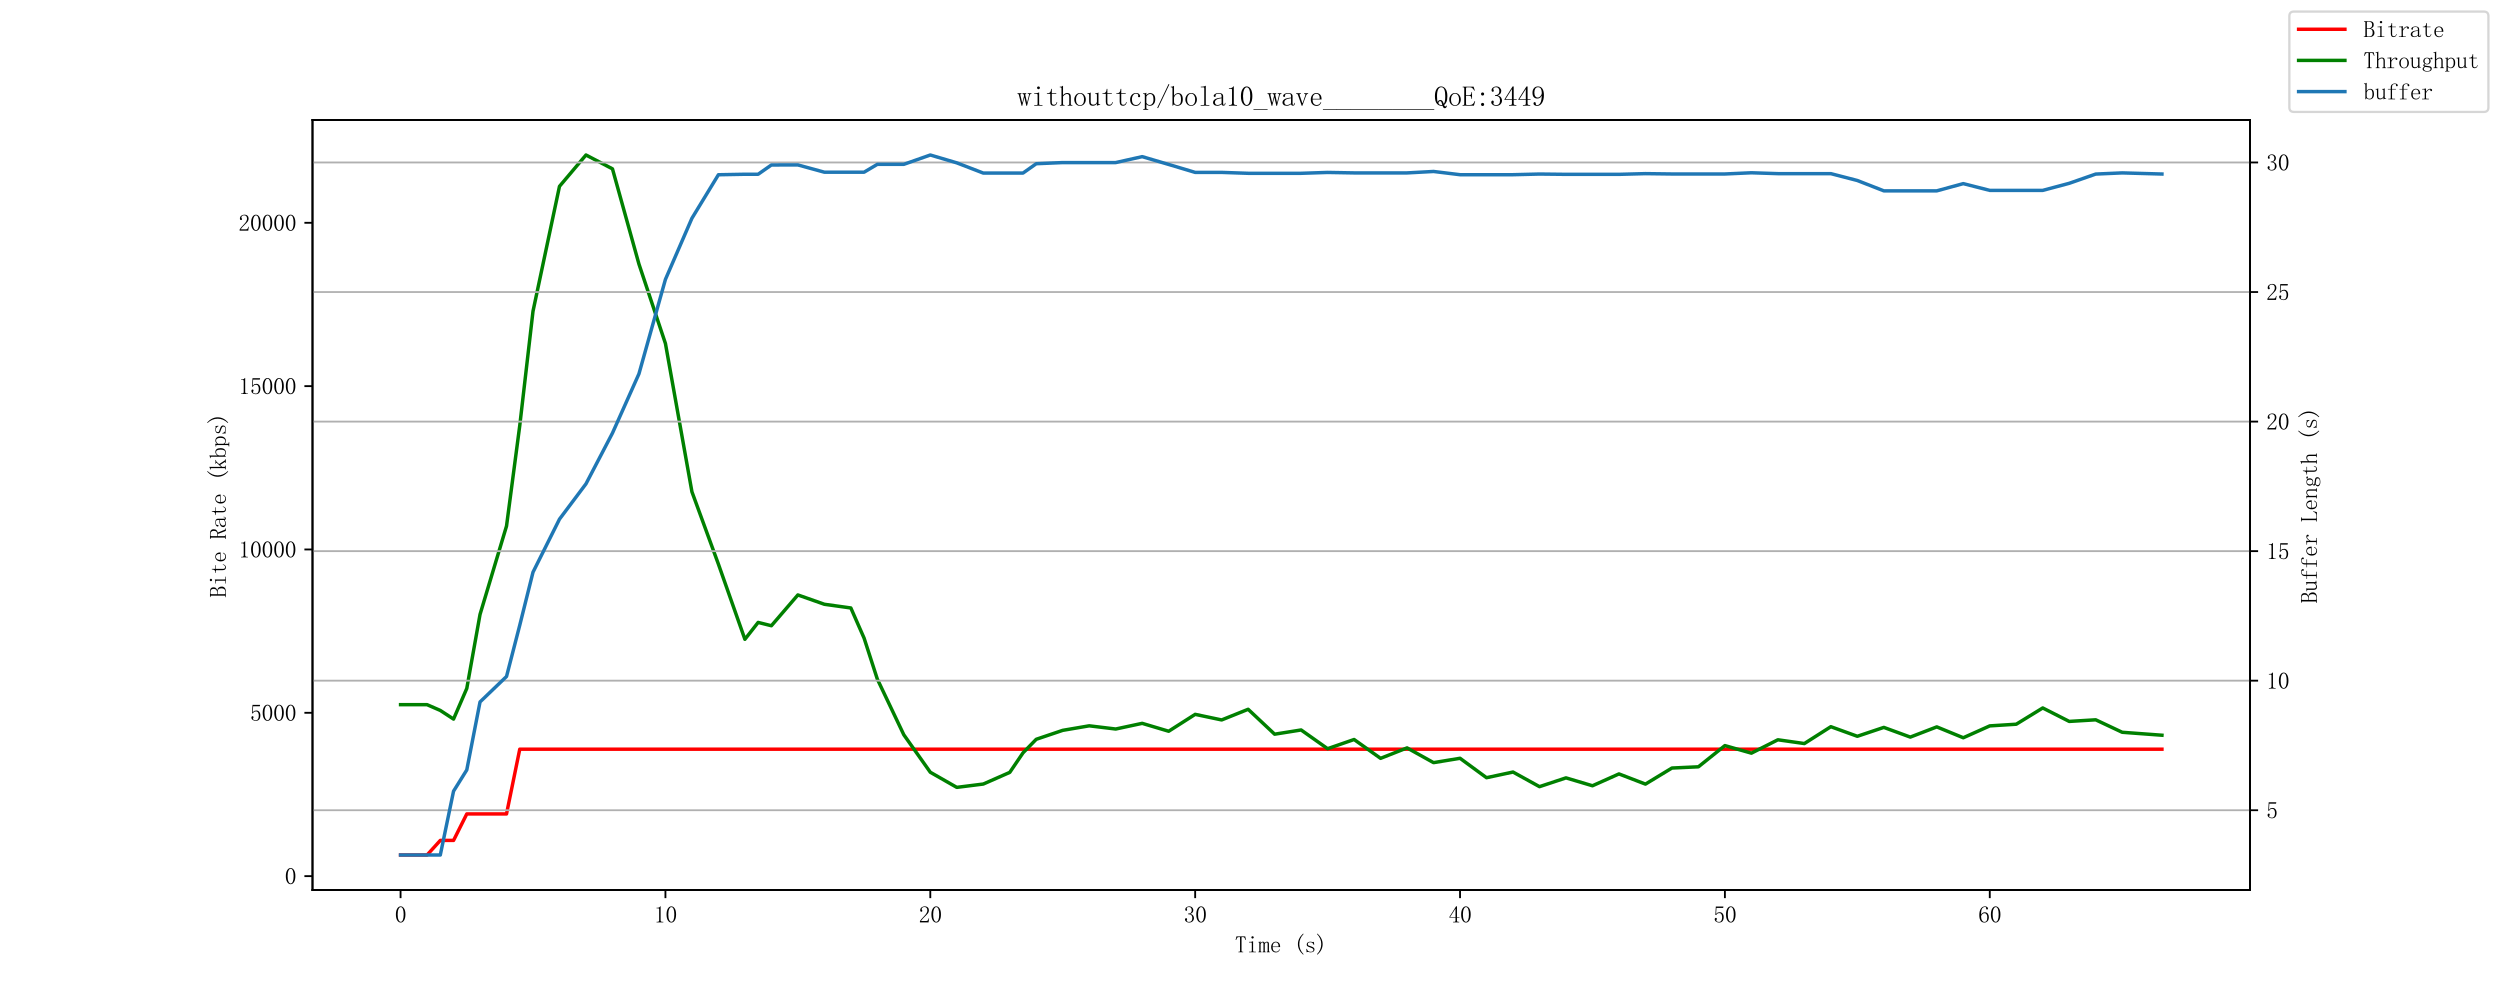 <?xml version="1.0" encoding="utf-8" standalone="no"?>
<!DOCTYPE svg PUBLIC "-//W3C//DTD SVG 1.1//EN"
  "http://www.w3.org/Graphics/SVG/1.1/DTD/svg11.dtd">
<svg xmlns:xlink="http://www.w3.org/1999/xlink" width="1080pt" height="432pt" viewBox="0 0 1080 432" xmlns="http://www.w3.org/2000/svg" version="1.1">
 <defs>
  <style type="text/css">*{stroke-linejoin: round; stroke-linecap: butt}</style>
 </defs>
 <g id="figure_1">
  <g id="patch_1">
   <path d="M 0 432 
L 1080 432 
L 1080 0 
L 0 0 
z
" style="fill: #ffffff"/>
  </g>
  <g id="axes_1">
   <g id="patch_2">
    <path d="M 135 384.48 
L 972 384.48 
L 972 51.84 
L 135 51.84 
z
" style="fill: #ffffff"/>
   </g>
   <g id="matplotlib.axis_1">
    <g id="xtick_1">
     <g id="line2d_1">
      <defs>
       <path id="meebd222ac9" d="M 0 0 
L 0 3.5 
" style="stroke: #000000; stroke-width: 0.8"/>
      </defs>
      <g>
       <use xlink:href="#meebd222ac9" x="173.045" y="384.48" style="stroke: #000000; stroke-width: 0.8"/>
      </g>
     </g>
     <g id="text_1">
      <!-- 0 -->
      <g transform="translate(170.545 398.628) scale(0.1 -0.1)">
       <defs>
        <path id="Times New Roman-30" d="M 1600 4225
Q 1250 4225 1012 3687 
Q 775 3150 775 2250 
Q 775 1300 1012 775 
Q 1250 250 1600 250 
Q 1975 250 2187 775 
Q 2400 1300 2400 2250 
Q 2400 3150 2200 3687 
Q 2000 4225 1600 4225 
z
M 1600 50 
Q 1050 50 675 625 
Q 300 1200 300 2250 
Q 300 3225 662 3825 
Q 1025 4425 1600 4425 
Q 2150 4425 2512 3850 
Q 2875 3275 2875 2250 
Q 2875 1225 2512 637 
Q 2150 50 1600 50 
z
" transform="scale(0.016)"/>
       </defs>
       <use xlink:href="#Times New Roman-30"/>
      </g>
     </g>
    </g>
    <g id="xtick_2">
     <g id="line2d_2">
      <g>
       <use xlink:href="#meebd222ac9" x="287.468" y="384.48" style="stroke: #000000; stroke-width: 0.8"/>
      </g>
     </g>
     <g id="text_2">
      <!-- 10 -->
      <g transform="translate(282.468 398.628) scale(0.1 -0.1)">
       <defs>
        <path id="Times New Roman-31" d="M 1825 4450
L 1825 650 
Q 1825 450 1950 350 
Q 2075 250 2300 250 
L 2550 250 
L 2550 100 
L 725 100 
L 725 250 
L 950 250 
Q 1200 250 1312 350 
Q 1425 450 1425 650 
L 1425 3675 
Q 1425 3775 1362 3837 
Q 1300 3900 1175 3900 
L 725 3900 
L 725 4050 
L 950 4050 
Q 1250 4050 1437 4150 
Q 1625 4250 1725 4450 
L 1825 4450 
z
" transform="scale(0.016)"/>
       </defs>
       <use xlink:href="#Times New Roman-31"/>
       <use xlink:href="#Times New Roman-30" x="50"/>
      </g>
     </g>
    </g>
    <g id="xtick_3">
     <g id="line2d_3">
      <g>
       <use xlink:href="#meebd222ac9" x="401.89" y="384.48" style="stroke: #000000; stroke-width: 0.8"/>
      </g>
     </g>
     <g id="text_3">
      <!-- 20 -->
      <g transform="translate(396.89 398.628) scale(0.1 -0.1)">
       <defs>
        <path id="Times New Roman-32" d="M 2325 3325
Q 2325 3775 2125 4012 
Q 1925 4250 1525 4250 
Q 1225 4250 1012 4087 
Q 800 3925 800 3675 
Q 800 3525 900 3425 
Q 975 3325 975 3225 
Q 975 3100 912 3037 
Q 850 2975 725 2975 
Q 575 2975 487 3062 
Q 400 3150 400 3350 
Q 400 3875 775 4150 
Q 1150 4425 1575 4425 
Q 2175 4425 2462 4125 
Q 2750 3825 2750 3375 
Q 2750 3075 2612 2775 
Q 2475 2475 2175 2200 
Q 1450 1500 1062 1062 
Q 675 625 600 475 
L 2075 475 
Q 2300 475 2450 650 
Q 2600 825 2650 1175 
L 2800 1175 
L 2650 100 
L 325 100 
L 325 425 
Q 450 650 737 1000 
Q 1025 1350 1500 1825 
Q 1925 2250 2125 2625 
Q 2325 3000 2325 3325 
z
" transform="scale(0.016)"/>
       </defs>
       <use xlink:href="#Times New Roman-32"/>
       <use xlink:href="#Times New Roman-30" x="50"/>
      </g>
     </g>
    </g>
    <g id="xtick_4">
     <g id="line2d_4">
      <g>
       <use xlink:href="#meebd222ac9" x="516.313" y="384.48" style="stroke: #000000; stroke-width: 0.8"/>
      </g>
     </g>
     <g id="text_4">
      <!-- 30 -->
      <g transform="translate(511.313 398.628) scale(0.1 -0.1)">
       <defs>
        <path id="Times New Roman-33" d="M 2800 1250
Q 2800 775 2450 412 
Q 2100 50 1475 50 
Q 1025 50 700 300 
Q 375 550 375 875 
Q 375 1025 475 1137 
Q 575 1250 675 1250 
Q 825 1250 887 1137 
Q 950 1025 950 950 
Q 950 825 900 750 
Q 850 650 850 575 
Q 850 425 1037 325 
Q 1225 225 1450 225 
Q 1900 225 2125 487 
Q 2350 750 2350 1300 
Q 2350 1750 2112 2025 
Q 1875 2300 1225 2300 
L 1225 2475 
Q 1725 2475 1962 2712 
Q 2200 2950 2200 3375 
Q 2200 3725 2012 3987 
Q 1825 4250 1425 4250 
Q 1250 4250 1050 4162 
Q 850 4075 850 3875 
Q 850 3675 900 3625 
Q 950 3575 950 3500 
Q 950 3375 900 3300 
Q 850 3225 725 3225 
Q 625 3225 537 3300 
Q 450 3375 450 3575 
Q 450 3950 775 4187 
Q 1100 4425 1525 4425 
Q 2025 4425 2325 4112 
Q 2625 3800 2625 3450 
Q 2625 3075 2437 2812 
Q 2250 2550 1850 2425 
Q 2400 2225 2600 1900 
Q 2800 1575 2800 1250 
z
" transform="scale(0.016)"/>
       </defs>
       <use xlink:href="#Times New Roman-33"/>
       <use xlink:href="#Times New Roman-30" x="50"/>
      </g>
     </g>
    </g>
    <g id="xtick_5">
     <g id="line2d_5">
      <g>
       <use xlink:href="#meebd222ac9" x="630.735" y="384.48" style="stroke: #000000; stroke-width: 0.8"/>
      </g>
     </g>
     <g id="text_5">
      <!-- 40 -->
      <g transform="translate(625.735 398.628) scale(0.1 -0.1)">
       <defs>
        <path id="Times New Roman-34" d="M 2300 575
Q 2300 400 2400 325 
Q 2500 250 2675 250 
L 2900 250 
L 2900 100 
L 1250 100 
L 1250 250 
L 1525 250 
Q 1725 250 1812 325 
Q 1900 400 1900 575 
L 1900 1400 
L 225 1400 
L 225 1525 
L 2050 4425 
L 2300 4425 
L 2300 1550 
L 2975 1550 
L 2975 1400 
L 2300 1400 
L 2300 575 
z
M 1875 3800 
L 450 1550 
L 1900 1550 
L 1900 3800 
L 1875 3800 
z
" transform="scale(0.016)"/>
       </defs>
       <use xlink:href="#Times New Roman-34"/>
       <use xlink:href="#Times New Roman-30" x="50"/>
      </g>
     </g>
    </g>
    <g id="xtick_6">
     <g id="line2d_6">
      <g>
       <use xlink:href="#meebd222ac9" x="745.158" y="384.48" style="stroke: #000000; stroke-width: 0.8"/>
      </g>
     </g>
     <g id="text_6">
      <!-- 50 -->
      <g transform="translate(740.158 398.628) scale(0.1 -0.1)">
       <defs>
        <path id="Times New Roman-35" d="M 1725 2850
Q 2200 2850 2500 2487 
Q 2800 2125 2800 1525 
Q 2800 850 2487 450 
Q 2175 50 1525 50 
Q 1075 50 725 312 
Q 375 575 375 950 
Q 375 1100 462 1212 
Q 550 1325 700 1325 
Q 850 1325 900 1225 
Q 950 1125 950 1050 
Q 950 900 875 825 
Q 800 725 800 625 
Q 800 425 1037 325 
Q 1275 225 1550 225 
Q 1950 225 2162 550 
Q 2375 875 2375 1475 
Q 2375 1975 2187 2287 
Q 2000 2600 1625 2600 
Q 1350 2600 1150 2500 
Q 950 2400 775 2075 
L 550 2100 
L 675 4375 
L 2725 4375 
L 2650 4000 
L 850 4000 
L 750 2350 
Q 1000 2700 1237 2775 
Q 1475 2850 1725 2850 
z
" transform="scale(0.016)"/>
       </defs>
       <use xlink:href="#Times New Roman-35"/>
       <use xlink:href="#Times New Roman-30" x="50"/>
      </g>
     </g>
    </g>
    <g id="xtick_7">
     <g id="line2d_7">
      <g>
       <use xlink:href="#meebd222ac9" x="859.58" y="384.48" style="stroke: #000000; stroke-width: 0.8"/>
      </g>
     </g>
     <g id="text_7">
      <!-- 60 -->
      <g transform="translate(854.58 398.628) scale(0.1 -0.1)">
       <defs>
        <path id="Times New Roman-36" d="M 775 1800
Q 775 1050 1037 637 
Q 1300 225 1675 225 
Q 2050 225 2250 500 
Q 2450 775 2450 1525 
Q 2450 2025 2237 2300 
Q 2025 2575 1725 2575 
Q 1450 2575 1212 2412 
Q 975 2250 775 1800 
z
M 1750 2825 
Q 2350 2825 2612 2425 
Q 2875 2025 2875 1525 
Q 2875 775 2512 412 
Q 2150 50 1675 50 
Q 1000 50 650 562 
Q 300 1075 300 2050 
Q 300 3200 725 3812 
Q 1150 4425 1875 4425 
Q 2225 4425 2437 4225 
Q 2650 4025 2650 3875 
Q 2650 3725 2587 3650 
Q 2525 3575 2375 3575 
Q 2250 3575 2187 3637 
Q 2125 3700 2125 3825 
Q 2125 3875 2150 3925 
Q 2150 3975 2150 4025 
Q 2150 4125 2075 4187 
Q 2000 4250 1800 4250 
Q 1375 4250 1075 3862 
Q 775 3475 775 2175 
Q 925 2500 1187 2662 
Q 1450 2825 1750 2825 
z
" transform="scale(0.016)"/>
       </defs>
       <use xlink:href="#Times New Roman-36"/>
       <use xlink:href="#Times New Roman-30" x="50"/>
      </g>
     </g>
    </g>
    <g id="text_8">
     <!-- Time (s) -->
     <g transform="translate(533.5 411.535) scale(0.1 -0.1)">
      <defs>
       <path id="Times New Roman-54" d="M 2225 100
L 925 100 
L 925 250 
L 1150 250 
Q 1275 250 1325 300 
Q 1375 350 1375 450 
L 1375 3950 
Q 1375 4150 1350 4175 
Q 1325 4200 1150 4200 
Q 800 4200 662 4075 
Q 525 3950 325 3400 
L 175 3425 
L 400 4375 
L 2775 4375 
L 2975 3425 
L 2850 3400 
Q 2650 3925 2537 4062 
Q 2425 4200 2075 4200 
Q 1825 4200 1800 4175 
Q 1775 4150 1775 3925 
L 1775 450 
Q 1775 350 1837 300 
Q 1900 250 2000 250 
L 2225 250 
L 2225 100 
z
" transform="scale(0.016)"/>
       <path id="Times New Roman-69" d="M 1425 2525
Q 1425 2625 1375 2687 
Q 1325 2750 1200 2750 
L 675 2750 
L 675 2900 
L 925 2900 
Q 1150 2900 1350 2937 
Q 1550 2975 1725 3075 
L 1775 3075 
L 1775 450 
Q 1775 350 1837 300 
Q 1900 250 2000 250 
L 2525 250 
L 2525 100 
L 675 100 
L 675 250 
L 1200 250 
Q 1325 250 1375 300 
Q 1425 350 1425 450 
L 1425 2525 
z
M 1725 3025 
L 1725 3025 
z
M 1625 4425 
Q 1750 4425 1850 4337 
Q 1950 4250 1950 4125 
Q 1950 4000 1850 3900 
Q 1750 3800 1625 3800 
Q 1500 3800 1400 3900 
Q 1300 4000 1300 4125 
Q 1300 4250 1400 4337 
Q 1500 4425 1625 4425 
z
" transform="scale(0.016)"/>
       <path id="Times New Roman-6d" d="M 175 2900
Q 300 2900 425 2925 
Q 550 2950 625 3000 
L 675 3000 
L 675 2575 
Q 800 2775 950 2862 
Q 1100 2950 1275 2950 
Q 1500 2950 1625 2862 
Q 1750 2775 1775 2575 
Q 1900 2775 2062 2862 
Q 2225 2950 2400 2950 
Q 2700 2950 2812 2775 
Q 2925 2600 2925 2325 
L 2925 425 
Q 2925 325 2975 287 
Q 3025 250 3125 250 
L 3175 250 
L 3175 100 
L 2325 100 
L 2325 250 
L 2375 250 
Q 2475 250 2525 287 
Q 2575 325 2575 425 
L 2575 2300 
Q 2575 2575 2512 2662 
Q 2450 2750 2325 2750 
Q 2150 2750 2012 2625 
Q 1875 2500 1800 2275 
L 1800 425 
Q 1800 325 1850 287 
Q 1900 250 2000 250 
L 2050 250 
L 2050 100 
L 1200 100 
L 1200 250 
L 1250 250 
Q 1350 250 1400 287 
Q 1450 325 1450 425 
L 1450 2300 
Q 1450 2525 1400 2637 
Q 1350 2750 1200 2750 
Q 1025 2750 887 2625 
Q 750 2500 675 2250 
L 675 425 
Q 675 325 725 287 
Q 775 250 875 250 
L 925 250 
L 925 100 
L 75 100 
L 75 250 
L 125 250 
Q 225 250 275 287 
Q 325 325 325 425 
L 325 2600 
Q 325 2675 300 2712 
Q 275 2750 200 2750 
L 100 2750 
L 100 2900 
L 175 2900 
z
" transform="scale(0.016)"/>
       <path id="Times New Roman-65" d="M 2400 1650
Q 2425 2200 2212 2487 
Q 2000 2775 1650 2775 
Q 1275 2775 1037 2475 
Q 800 2175 800 1650 
L 2400 1650 
z
M 800 1500 
Q 800 825 1062 537 
Q 1325 250 1750 250 
Q 2075 250 2300 437 
Q 2525 625 2625 900 
L 2750 850 
Q 2675 575 2412 312 
Q 2150 50 1700 50 
Q 1125 50 762 425 
Q 400 800 400 1500 
Q 400 2125 762 2537 
Q 1125 2950 1650 2950 
Q 2125 2950 2475 2625 
Q 2825 2300 2825 1500 
L 800 1500 
z
" transform="scale(0.016)"/>
       <path id="Times New Roman-20" d="M 0 0
Q 0 0 0 0 
z
" transform="scale(0.016)"/>
       <path id="Times New Roman-28" d="M 2900 5025
Q 2325 4425 2037 3737 
Q 1750 3050 1750 2300 
Q 1750 1525 2037 850 
Q 2325 175 2900 -425 
L 2775 -550 
Q 2075 75 1725 787 
Q 1375 1500 1375 2300 
Q 1375 3075 1725 3787 
Q 2075 4500 2775 5150 
L 2900 5025 
z
" transform="scale(0.016)"/>
       <path id="Times New Roman-73" d="M 625 2175
Q 625 2550 912 2750 
Q 1200 2950 1600 2950 
Q 1825 2950 2025 2900 
Q 2225 2825 2300 2825 
Q 2375 2825 2425 2850 
Q 2475 2875 2550 2950 
L 2650 2125 
L 2500 2100 
Q 2400 2425 2162 2612 
Q 1925 2800 1625 2800 
Q 1300 2800 1112 2675 
Q 925 2550 925 2325 
Q 925 2125 1012 2012 
Q 1100 1900 1325 1850 
Q 1500 1775 1775 1700 
Q 2025 1600 2250 1500 
Q 2450 1400 2587 1237 
Q 2725 1075 2725 875 
Q 2725 500 2462 287 
Q 2200 75 1700 75 
Q 1375 75 1225 150 
Q 1050 200 950 200 
Q 875 200 787 162 
Q 700 125 600 75 
L 525 1000 
L 675 1025 
Q 750 625 1000 425 
Q 1250 225 1700 225 
Q 2050 225 2237 350 
Q 2425 475 2425 725 
Q 2425 900 2325 1012 
Q 2225 1125 2125 1175 
Q 1875 1275 1575 1400 
Q 1275 1500 1050 1600 
Q 825 1700 725 1850 
Q 625 2000 625 2175 
z
" transform="scale(0.016)"/>
       <path id="Times New Roman-29" d="M 275 5025
L 400 5150 
Q 1100 4500 1450 3787 
Q 1800 3075 1800 2300 
Q 1800 1500 1450 787 
Q 1100 75 400 -550 
L 275 -425 
Q 850 175 1137 850 
Q 1425 1525 1425 2300 
Q 1425 3050 1137 3737 
Q 850 4425 275 5025 
z
" transform="scale(0.016)"/>
      </defs>
      <use xlink:href="#Times New Roman-54"/>
      <use xlink:href="#Times New Roman-69" x="50"/>
      <use xlink:href="#Times New Roman-6d" x="100"/>
      <use xlink:href="#Times New Roman-65" x="150"/>
      <use xlink:href="#Times New Roman-20" x="200"/>
      <use xlink:href="#Times New Roman-28" x="250"/>
      <use xlink:href="#Times New Roman-73" x="300"/>
      <use xlink:href="#Times New Roman-29" x="350"/>
     </g>
    </g>
   </g>
   <g id="matplotlib.axis_2">
    <g id="ytick_1">
     <g id="line2d_8">
      <defs>
       <path id="m218ef2113e" d="M 0 0 
L -3.5 0 
" style="stroke: #000000; stroke-width: 0.8"/>
      </defs>
      <g>
       <use xlink:href="#m218ef2113e" x="135" y="378.491" style="stroke: #000000; stroke-width: 0.8"/>
      </g>
     </g>
     <g id="text_9">
      <!-- 0 -->
      <g transform="translate(123 382.065) scale(0.1 -0.1)">
       <use xlink:href="#Times New Roman-30"/>
      </g>
     </g>
    </g>
    <g id="ytick_2">
     <g id="line2d_9">
      <g>
       <use xlink:href="#m218ef2113e" x="135" y="307.93" style="stroke: #000000; stroke-width: 0.8"/>
      </g>
     </g>
     <g id="text_10">
      <!-- 5000 -->
      <g transform="translate(108 311.504) scale(0.1 -0.1)">
       <use xlink:href="#Times New Roman-35"/>
       <use xlink:href="#Times New Roman-30" x="50"/>
       <use xlink:href="#Times New Roman-30" x="100"/>
       <use xlink:href="#Times New Roman-30" x="150"/>
      </g>
     </g>
    </g>
    <g id="ytick_3">
     <g id="line2d_10">
      <g>
       <use xlink:href="#m218ef2113e" x="135" y="237.369" style="stroke: #000000; stroke-width: 0.8"/>
      </g>
     </g>
     <g id="text_11">
      <!-- 10000 -->
      <g transform="translate(103 240.943) scale(0.1 -0.1)">
       <use xlink:href="#Times New Roman-31"/>
       <use xlink:href="#Times New Roman-30" x="50"/>
       <use xlink:href="#Times New Roman-30" x="100"/>
       <use xlink:href="#Times New Roman-30" x="150"/>
       <use xlink:href="#Times New Roman-30" x="200"/>
      </g>
     </g>
    </g>
    <g id="ytick_4">
     <g id="line2d_11">
      <g>
       <use xlink:href="#m218ef2113e" x="135" y="166.808" style="stroke: #000000; stroke-width: 0.8"/>
      </g>
     </g>
     <g id="text_12">
      <!-- 15000 -->
      <g transform="translate(103 170.382) scale(0.1 -0.1)">
       <use xlink:href="#Times New Roman-31"/>
       <use xlink:href="#Times New Roman-35" x="50"/>
       <use xlink:href="#Times New Roman-30" x="100"/>
       <use xlink:href="#Times New Roman-30" x="150"/>
       <use xlink:href="#Times New Roman-30" x="200"/>
      </g>
     </g>
    </g>
    <g id="ytick_5">
     <g id="line2d_12">
      <g>
       <use xlink:href="#m218ef2113e" x="135" y="96.247" style="stroke: #000000; stroke-width: 0.8"/>
      </g>
     </g>
     <g id="text_13">
      <!-- 20000 -->
      <g transform="translate(103 99.822) scale(0.1 -0.1)">
       <use xlink:href="#Times New Roman-32"/>
       <use xlink:href="#Times New Roman-30" x="50"/>
       <use xlink:href="#Times New Roman-30" x="100"/>
       <use xlink:href="#Times New Roman-30" x="150"/>
       <use xlink:href="#Times New Roman-30" x="200"/>
      </g>
     </g>
    </g>
    <g id="text_14">
     <!-- Bite Rate (kbps) -->
     <g transform="translate(97.711 258.16) rotate(-90) scale(0.1 -0.1)">
      <defs>
       <path id="Times New Roman-42" d="M 100 100
L 100 250 
L 300 250 
Q 425 250 475 300 
Q 525 350 525 450 
L 525 4025 
Q 525 4125 475 4175 
Q 425 4225 300 4225 
L 150 4225 
L 150 4375 
L 1600 4375 
Q 2200 4375 2487 4137 
Q 2775 3900 2775 3400 
Q 2775 3050 2625 2825 
Q 2475 2600 2000 2425 
Q 2575 2250 2775 1925 
Q 2975 1600 2975 1200 
Q 2975 700 2625 400 
Q 2275 100 1675 100 
L 100 100 
z
M 1600 250 
Q 2025 250 2262 512 
Q 2500 775 2500 1250 
Q 2500 1800 2250 2062 
Q 2000 2325 1500 2325 
L 925 2325 
L 925 450 
Q 925 350 987 300 
Q 1050 250 1150 250 
L 1600 250 
z
M 2350 3400 
Q 2350 3850 2100 4037 
Q 1850 4225 1450 4225 
L 1150 4225 
Q 1050 4225 987 4175 
Q 925 4125 925 4025 
L 925 2475 
L 1575 2475 
Q 1850 2475 2100 2700 
Q 2350 2925 2350 3400 
z
" transform="scale(0.016)"/>
       <path id="Times New Roman-74" d="M 1500 900
Q 1500 550 1625 425 
Q 1750 300 2000 300 
Q 2250 300 2400 462 
Q 2550 625 2600 925 
L 2725 875 
Q 2675 525 2462 300 
Q 2250 75 1900 75 
Q 1525 75 1337 300 
Q 1150 525 1150 1000 
L 1150 2750 
L 400 2750 
L 400 2900 
L 600 2900 
Q 900 2900 1087 3087 
Q 1275 3275 1325 3675 
L 1350 3875 
L 1500 3875 
L 1500 2900 
L 2500 2900 
L 2500 2750 
L 1500 2750 
L 1500 900 
z
" transform="scale(0.016)"/>
       <path id="Times New Roman-52" d="M 2825 3375
Q 2825 2875 2550 2600 
Q 2275 2325 1925 2275 
L 2675 425 
Q 2725 325 2787 287 
Q 2850 250 2925 250 
L 3075 250 
L 3075 100 
L 2375 100 
L 1550 2250 
L 975 2250 
L 975 450 
Q 975 350 1037 300 
Q 1100 250 1200 250 
L 1350 250 
L 1350 100 
L 200 100 
L 200 250 
L 350 250 
Q 475 250 525 300 
Q 575 350 575 450 
L 575 4025 
Q 575 4125 525 4175 
Q 475 4225 350 4225 
L 200 4225 
L 200 4375 
L 1625 4375 
Q 2200 4375 2512 4125 
Q 2825 3875 2825 3375 
z
M 2750 250 
L 2750 250 
z
M 975 2400 
L 1525 2400 
Q 1900 2400 2150 2625 
Q 2400 2850 2400 3325 
Q 2400 3750 2175 3987 
Q 1950 4225 1475 4225 
L 1200 4225 
Q 1100 4225 1037 4175 
Q 975 4125 975 4025 
L 975 2400 
z
" transform="scale(0.016)"/>
       <path id="Times New Roman-61" d="M 1225 75
Q 775 75 525 287 
Q 275 500 275 775 
Q 275 1225 662 1512 
Q 1050 1800 2200 1925 
L 2200 2225 
Q 2200 2475 2087 2637 
Q 1975 2800 1575 2800 
Q 1150 2800 975 2662 
Q 800 2525 850 2375 
Q 875 2325 875 2275 
Q 875 2225 837 2150 
Q 800 2075 650 2075 
Q 550 2075 487 2137 
Q 425 2200 425 2325 
Q 425 2550 750 2750 
Q 1075 2950 1550 2950 
Q 2050 2950 2300 2762 
Q 2550 2575 2550 2225 
L 2550 575 
Q 2550 375 2587 337 
Q 2625 300 2725 300 
Q 2850 300 2900 412 
Q 2950 525 2950 725 
L 3075 725 
Q 3075 375 2950 237 
Q 2825 100 2625 100 
Q 2450 100 2350 175 
Q 2250 250 2200 425 
Q 1950 250 1737 162 
Q 1525 75 1225 75 
z
M 700 850 
Q 700 625 837 437 
Q 975 250 1275 250 
Q 1500 250 1725 337 
Q 1950 425 2200 600 
L 2200 1775 
Q 1350 1675 1025 1437 
Q 700 1200 700 850 
z
" transform="scale(0.016)"/>
       <path id="Times New Roman-6b" d="M 1675 1900
L 2625 425 
Q 2700 325 2762 287 
Q 2825 250 2900 250 
L 3000 250 
L 3000 100 
L 1975 100 
L 1975 250 
L 2050 250 
Q 2175 250 2225 287 
Q 2275 325 2200 425 
L 1425 1650 
L 925 1125 
L 925 450 
Q 925 350 987 300 
Q 1050 250 1150 250 
L 1275 250 
L 1275 100 
L 225 100 
L 225 250 
L 350 250 
Q 475 250 525 300 
Q 575 350 575 450 
L 575 4025 
Q 575 4125 525 4175 
Q 475 4225 350 4225 
L 200 4225 
L 200 4375 
L 425 4375 
Q 575 4375 687 4425 
Q 800 4475 875 4575 
L 925 4575 
L 925 1400 
L 1975 2525 
Q 2025 2625 2012 2687 
Q 2000 2750 1900 2750 
L 1750 2750 
L 1750 2900 
L 2800 2900 
L 2800 2750 
L 2675 2750 
Q 2600 2750 2487 2712 
Q 2375 2675 2275 2575 
L 1675 1900 
z
M 2450 2750 
L 2450 2750 
z
M 2175 2750 
L 2175 2750 
z
M 2300 250 
L 2300 250 
z
M 2750 250 
L 2750 250 
z
" transform="scale(0.016)"/>
       <path id="Times New Roman-62" d="M 875 2325
Q 1000 2600 1275 2762 
Q 1550 2925 1800 2925 
Q 2325 2925 2587 2562 
Q 2850 2200 2850 1500 
Q 2850 800 2512 437 
Q 2175 75 1675 75 
Q 1425 75 1212 162 
Q 1000 250 850 400 
L 625 100 
L 525 100 
L 525 4025 
Q 525 4125 475 4175 
Q 425 4225 300 4225 
L 150 4225 
L 150 4375 
L 375 4375 
Q 500 4375 625 4425 
Q 750 4475 875 4575 
L 875 2325 
z
M 875 925 
Q 875 650 1062 450 
Q 1250 250 1625 250 
Q 2075 250 2262 562 
Q 2450 875 2450 1500 
Q 2450 2100 2287 2412 
Q 2125 2725 1775 2725 
Q 1475 2725 1250 2550 
Q 1025 2375 875 1925 
L 875 925 
z
" transform="scale(0.016)"/>
       <path id="Times New Roman-70" d="M 1150 -675
L 1325 -675 
L 1325 -825 
L 175 -825 
L 175 -675 
L 325 -675 
Q 450 -675 500 -625 
Q 550 -575 550 -450 
L 550 2500 
Q 550 2600 500 2662 
Q 450 2725 325 2725 
L 175 2725 
L 175 2875 
L 400 2875 
Q 525 2875 637 2900 
Q 750 2925 850 3000 
L 900 3000 
L 900 2425 
Q 1075 2675 1287 2800 
Q 1500 2925 1750 2925 
Q 2250 2925 2575 2587 
Q 2900 2250 2900 1525 
Q 2900 825 2550 450 
Q 2200 75 1725 75 
Q 1450 75 1262 162 
Q 1075 250 900 425 
L 900 -450 
Q 900 -575 975 -625 
Q 1050 -675 1150 -675 
z
M 900 750 
Q 1025 500 1212 375 
Q 1400 250 1650 250 
Q 2000 250 2250 562 
Q 2500 875 2500 1525 
Q 2500 2125 2312 2425 
Q 2125 2725 1750 2725 
Q 1525 2725 1300 2587 
Q 1075 2450 900 2150 
L 900 750 
z
" transform="scale(0.016)"/>
      </defs>
      <use xlink:href="#Times New Roman-42"/>
      <use xlink:href="#Times New Roman-69" x="50"/>
      <use xlink:href="#Times New Roman-74" x="100"/>
      <use xlink:href="#Times New Roman-65" x="150"/>
      <use xlink:href="#Times New Roman-20" x="200"/>
      <use xlink:href="#Times New Roman-52" x="250"/>
      <use xlink:href="#Times New Roman-61" x="300"/>
      <use xlink:href="#Times New Roman-74" x="350"/>
      <use xlink:href="#Times New Roman-65" x="400"/>
      <use xlink:href="#Times New Roman-20" x="450"/>
      <use xlink:href="#Times New Roman-28" x="500"/>
      <use xlink:href="#Times New Roman-6b" x="550"/>
      <use xlink:href="#Times New Roman-62" x="600"/>
      <use xlink:href="#Times New Roman-70" x="650"/>
      <use xlink:href="#Times New Roman-73" x="700"/>
      <use xlink:href="#Times New Roman-29" x="750"/>
     </g>
    </g>
   </g>
   <g id="line2d_13">
    <path d="M 173.045 369.36 
L 184.488 369.36 
L 190.209 363.066 
L 195.93 363.066 
L 201.651 351.621 
L 207.372 351.621 
L 218.814 351.621 
L 224.536 323.651 
L 230.257 323.651 
L 241.699 323.651 
L 253.141 323.651 
L 264.583 323.651 
L 276.026 323.651 
L 287.468 323.651 
L 298.91 323.651 
L 310.352 323.651 
L 321.795 323.651 
L 327.516 323.651 
L 333.237 323.651 
L 344.679 323.651 
L 356.121 323.651 
L 367.564 323.651 
L 373.285 323.651 
L 379.006 323.651 
L 390.448 323.651 
L 401.89 323.651 
L 413.333 323.651 
L 424.775 323.651 
L 436.217 323.651 
L 441.938 323.651 
L 447.659 323.651 
L 459.102 323.651 
L 470.544 323.651 
L 481.986 323.651 
L 493.428 323.651 
L 504.87 323.651 
L 516.313 323.651 
L 527.755 323.651 
L 539.197 323.651 
L 550.639 323.651 
L 562.082 323.651 
L 573.524 323.651 
L 584.966 323.651 
L 596.408 323.651 
L 607.851 323.651 
L 619.293 323.651 
L 630.735 323.651 
L 642.177 323.651 
L 653.62 323.651 
L 665.062 323.651 
L 676.504 323.651 
L 687.946 323.651 
L 699.389 323.651 
L 710.831 323.651 
L 722.273 323.651 
L 733.715 323.651 
L 745.158 323.651 
L 756.6 323.651 
L 768.042 323.651 
L 779.484 323.651 
L 790.927 323.651 
L 802.369 323.651 
L 813.811 323.651 
L 825.253 323.651 
L 836.695 323.651 
L 848.138 323.651 
L 859.58 323.651 
L 871.022 323.651 
L 882.464 323.651 
L 893.907 323.651 
L 905.349 323.651 
L 916.791 323.651 
L 933.955 323.651 
" clip-path="url(#p8453593ed6)" style="fill: none; stroke: #ff0000; stroke-width: 1.5; stroke-linecap: square"/>
   </g>
   <g id="line2d_14">
    <path d="M 173.045 304.418 
L 184.488 304.418 
L 190.209 306.908 
L 195.93 310.643 
L 201.651 297.4 
L 207.372 265.436 
L 218.814 227.265 
L 224.536 183.852 
L 230.257 134.449 
L 241.699 80.496 
L 253.141 66.96 
L 264.583 72.945 
L 276.026 114.086 
L 287.468 148.394 
L 298.91 212.447 
L 310.352 243.698 
L 321.795 276.173 
L 327.516 268.884 
L 333.237 270.315 
L 344.679 257.017 
L 356.121 261.045 
L 367.564 262.643 
L 373.285 275.669 
L 379.006 293.376 
L 390.448 317.433 
L 401.89 333.61 
L 413.333 340.145 
L 424.775 338.705 
L 436.217 333.667 
L 441.938 325.235 
L 447.659 319.372 
L 459.102 315.507 
L 470.544 313.552 
L 481.986 314.936 
L 493.428 312.484 
L 504.87 315.898 
L 516.313 308.6 
L 527.755 311.014 
L 539.197 306.411 
L 550.639 317.17 
L 562.082 315.344 
L 573.524 323.434 
L 584.966 319.468 
L 596.408 327.604 
L 607.851 323.09 
L 619.293 329.458 
L 630.735 327.578 
L 642.177 335.968 
L 653.62 333.521 
L 665.062 339.838 
L 676.504 336.039 
L 687.946 339.449 
L 699.389 334.334 
L 710.831 338.736 
L 722.273 331.791 
L 733.715 331.258 
L 745.158 322.098 
L 756.6 325.366 
L 768.042 319.587 
L 779.484 321.213 
L 790.927 313.931 
L 802.369 318.075 
L 813.811 314.235 
L 825.253 318.424 
L 836.695 314.015 
L 848.138 318.709 
L 859.58 313.581 
L 871.022 312.861 
L 882.464 305.837 
L 893.907 311.652 
L 905.349 310.958 
L 916.791 316.343 
L 933.955 317.616 
" clip-path="url(#p8453593ed6)" style="fill: none; stroke: #008000; stroke-width: 1.5; stroke-linecap: square"/>
   </g>
   <g id="patch_3">
    <path d="M 135 384.48 
L 135 51.84 
" style="fill: none; stroke: #000000; stroke-width: 0.8; stroke-linejoin: miter; stroke-linecap: square"/>
   </g>
   <g id="patch_4">
    <path d="M 972 384.48 
L 972 51.84 
" style="fill: none; stroke: #000000; stroke-width: 0.8; stroke-linejoin: miter; stroke-linecap: square"/>
   </g>
   <g id="patch_5">
    <path d="M 135 384.48 
L 972 384.48 
" style="fill: none; stroke: #000000; stroke-width: 0.8; stroke-linejoin: miter; stroke-linecap: square"/>
   </g>
   <g id="patch_6">
    <path d="M 135 51.84 
L 972 51.84 
" style="fill: none; stroke: #000000; stroke-width: 0.8; stroke-linejoin: miter; stroke-linecap: square"/>
   </g>
  </g>
  <g id="axes_2">
   <g id="matplotlib.axis_3">
    <g id="ytick_6">
     <g id="line2d_15">
      <path d="M 135 350.018 
L 972 350.018 
" clip-path="url(#p8453593ed6)" style="fill: none; stroke: #b0b0b0; stroke-width: 0.8; stroke-linecap: square"/>
     </g>
     <g id="line2d_16">
      <defs>
       <path id="m1f6200de0a" d="M 0 0 
L 3.5 0 
" style="stroke: #000000; stroke-width: 0.8"/>
      </defs>
      <g>
       <use xlink:href="#m1f6200de0a" x="972" y="350.018" style="stroke: #000000; stroke-width: 0.8"/>
      </g>
     </g>
     <g id="text_15">
      <!-- 5 -->
      <g transform="translate(979 353.593) scale(0.1 -0.1)">
       <use xlink:href="#Times New Roman-35"/>
      </g>
     </g>
    </g>
    <g id="ytick_7">
     <g id="line2d_17">
      <path d="M 135 294.053 
L 972 294.053 
" clip-path="url(#p8453593ed6)" style="fill: none; stroke: #b0b0b0; stroke-width: 0.8; stroke-linecap: square"/>
     </g>
     <g id="line2d_18">
      <g>
       <use xlink:href="#m1f6200de0a" x="972" y="294.053" style="stroke: #000000; stroke-width: 0.8"/>
      </g>
     </g>
     <g id="text_16">
      <!-- 10 -->
      <g transform="translate(979 297.627) scale(0.1 -0.1)">
       <use xlink:href="#Times New Roman-31"/>
       <use xlink:href="#Times New Roman-30" x="50"/>
      </g>
     </g>
    </g>
    <g id="ytick_8">
     <g id="line2d_19">
      <path d="M 135 238.087 
L 972 238.087 
" clip-path="url(#p8453593ed6)" style="fill: none; stroke: #b0b0b0; stroke-width: 0.8; stroke-linecap: square"/>
     </g>
     <g id="line2d_20">
      <g>
       <use xlink:href="#m1f6200de0a" x="972" y="238.087" style="stroke: #000000; stroke-width: 0.8"/>
      </g>
     </g>
     <g id="text_17">
      <!-- 15 -->
      <g transform="translate(979 241.662) scale(0.1 -0.1)">
       <use xlink:href="#Times New Roman-31"/>
       <use xlink:href="#Times New Roman-35" x="50"/>
      </g>
     </g>
    </g>
    <g id="ytick_9">
     <g id="line2d_21">
      <path d="M 135 182.122 
L 972 182.122 
" clip-path="url(#p8453593ed6)" style="fill: none; stroke: #b0b0b0; stroke-width: 0.8; stroke-linecap: square"/>
     </g>
     <g id="line2d_22">
      <g>
       <use xlink:href="#m1f6200de0a" x="972" y="182.122" style="stroke: #000000; stroke-width: 0.8"/>
      </g>
     </g>
     <g id="text_18">
      <!-- 20 -->
      <g transform="translate(979 185.696) scale(0.1 -0.1)">
       <use xlink:href="#Times New Roman-32"/>
       <use xlink:href="#Times New Roman-30" x="50"/>
      </g>
     </g>
    </g>
    <g id="ytick_10">
     <g id="line2d_23">
      <path d="M 135 126.157 
L 972 126.157 
" clip-path="url(#p8453593ed6)" style="fill: none; stroke: #b0b0b0; stroke-width: 0.8; stroke-linecap: square"/>
     </g>
     <g id="line2d_24">
      <g>
       <use xlink:href="#m1f6200de0a" x="972" y="126.157" style="stroke: #000000; stroke-width: 0.8"/>
      </g>
     </g>
     <g id="text_19">
      <!-- 25 -->
      <g transform="translate(979 129.731) scale(0.1 -0.1)">
       <use xlink:href="#Times New Roman-32"/>
       <use xlink:href="#Times New Roman-35" x="50"/>
      </g>
     </g>
    </g>
    <g id="ytick_11">
     <g id="line2d_25">
      <path d="M 135 70.191 
L 972 70.191 
" clip-path="url(#p8453593ed6)" style="fill: none; stroke: #b0b0b0; stroke-width: 0.8; stroke-linecap: square"/>
     </g>
     <g id="line2d_26">
      <g>
       <use xlink:href="#m1f6200de0a" x="972" y="70.191" style="stroke: #000000; stroke-width: 0.8"/>
      </g>
     </g>
     <g id="text_20">
      <!-- 30 -->
      <g transform="translate(979 73.765) scale(0.1 -0.1)">
       <use xlink:href="#Times New Roman-33"/>
       <use xlink:href="#Times New Roman-30" x="50"/>
      </g>
     </g>
    </g>
    <g id="text_21">
     <!-- Buffer Length (s) -->
     <g transform="translate(1001.047 260.66) rotate(-90) scale(0.1 -0.1)">
      <defs>
       <path id="Times New Roman-75" d="M 1450 325
Q 1750 325 1962 475 
Q 2175 625 2275 950 
L 2275 2525 
Q 2275 2625 2225 2687 
Q 2175 2750 2050 2750 
L 1900 2750 
L 1900 2900 
L 2050 2900 
Q 2200 2900 2325 2925 
Q 2450 2950 2575 3050 
L 2625 3050 
L 2625 600 
Q 2625 500 2687 450 
Q 2750 400 2850 400 
L 3000 400 
L 3000 250 
L 2850 250 
Q 2725 250 2600 212 
Q 2475 175 2325 100 
L 2275 100 
L 2275 625 
Q 2150 350 1900 212 
Q 1650 75 1325 75 
Q 925 75 725 300 
Q 525 525 525 1025 
L 525 2525 
Q 525 2625 475 2687 
Q 425 2750 300 2750 
L 150 2750 
L 150 2900 
L 300 2900 
Q 450 2900 575 2925 
Q 700 2950 825 3050 
L 875 3050 
L 875 975 
Q 875 625 1025 475 
Q 1175 325 1450 325 
z
" transform="scale(0.016)"/>
       <path id="Times New Roman-66" d="M 1125 3325
Q 1125 3850 1450 4112 
Q 1775 4375 2175 4375 
Q 2600 4375 2812 4225 
Q 3025 4075 3025 3875 
Q 3025 3775 2975 3700 
Q 2925 3625 2775 3625 
Q 2675 3625 2612 3675 
Q 2550 3725 2550 3850 
Q 2550 3875 2575 3925 
Q 2575 3975 2575 4000 
Q 2575 4100 2500 4162 
Q 2425 4225 2150 4225 
Q 1850 4225 1662 4037 
Q 1475 3850 1475 3400 
L 1475 2900 
L 2525 2900 
L 2525 2750 
L 1475 2750 
L 1475 450 
Q 1475 350 1537 300 
Q 1600 250 1700 250 
L 2300 250 
L 2300 100 
L 475 100 
L 475 250 
L 900 250 
Q 1025 250 1075 300 
Q 1125 350 1125 450 
L 1125 2750 
L 350 2750 
L 350 2900 
L 1125 2900 
L 1125 3325 
z
" transform="scale(0.016)"/>
       <path id="Times New Roman-72" d="M 1275 2125
Q 1525 2525 1812 2737 
Q 2100 2950 2400 2950 
Q 2650 2950 2787 2837 
Q 2925 2725 2925 2575 
Q 2925 2450 2862 2375 
Q 2800 2300 2675 2300 
Q 2550 2300 2487 2375 
Q 2425 2450 2450 2575 
Q 2450 2650 2425 2700 
Q 2400 2750 2275 2750 
Q 2075 2750 1787 2500 
Q 1500 2250 1275 1800 
L 1275 450 
Q 1275 350 1337 300 
Q 1400 250 1500 250 
L 2050 250 
L 2050 100 
L 200 100 
L 200 250 
L 700 250 
Q 825 250 875 300 
Q 925 350 925 450 
L 925 2525 
Q 925 2625 875 2687 
Q 825 2750 700 2750 
L 225 2750 
L 225 2900 
L 425 2900 
Q 600 2900 837 2937 
Q 1075 2975 1200 3025 
L 1275 3025 
L 1275 2125 
z
" transform="scale(0.016)"/>
       <path id="Times New Roman-4c" d="M 1000 450
Q 1000 350 1062 300 
Q 1125 250 1225 250 
L 1900 250 
Q 2250 250 2500 462 
Q 2750 675 2875 1125 
L 3000 1075 
L 2775 100 
L 200 100 
L 200 250 
L 375 250 
Q 500 250 550 300 
Q 600 350 600 450 
L 600 4025 
Q 600 4125 550 4175 
Q 500 4225 375 4225 
L 225 4225 
L 225 4375 
L 1400 4375 
L 1400 4225 
L 1225 4225 
Q 1125 4225 1062 4175 
Q 1000 4125 1000 4025 
L 1000 450 
z
" transform="scale(0.016)"/>
       <path id="Times New Roman-6e" d="M 200 100
L 200 250 
L 325 250 
Q 450 250 500 300 
Q 550 350 550 450 
L 550 2600 
Q 550 2675 525 2712 
Q 500 2750 425 2750 
L 225 2750 
L 225 2900 
L 400 2900 
Q 525 2900 637 2925 
Q 750 2950 850 3025 
L 900 3025 
L 900 2450 
Q 1125 2700 1350 2825 
Q 1575 2950 1825 2950 
Q 2250 2950 2450 2725 
Q 2650 2500 2650 2050 
L 2650 450 
Q 2650 350 2712 300 
Q 2775 250 2875 250 
L 3000 250 
L 3000 100 
L 1950 100 
L 1950 250 
L 2075 250 
Q 2200 250 2250 300 
Q 2300 350 2300 450 
L 2300 2125 
Q 2300 2425 2175 2587 
Q 2050 2750 1800 2750 
Q 1575 2750 1337 2600 
Q 1100 2450 900 2175 
L 900 450 
Q 900 350 962 300 
Q 1025 250 1125 250 
L 1250 250 
L 1250 100 
L 200 100 
z
" transform="scale(0.016)"/>
       <path id="Times New Roman-67" d="M 875 1975
Q 875 1675 1050 1462 
Q 1225 1250 1525 1250 
Q 1850 1250 2012 1437 
Q 2175 1625 2175 1975 
Q 2175 2400 1987 2587 
Q 1800 2775 1525 2775 
Q 1250 2775 1062 2587 
Q 875 2400 875 1975 
z
M 2100 625 
Q 2475 575 2650 412 
Q 2825 250 2825 -25 
Q 2825 -400 2512 -625 
Q 2200 -850 1525 -850 
Q 1000 -850 675 -637 
Q 350 -425 350 -150 
Q 350 25 475 200 
Q 600 375 875 475 
Q 725 550 637 637 
Q 550 725 550 850 
Q 550 1000 650 1112 
Q 750 1225 900 1300 
Q 750 1425 637 1600 
Q 525 1775 525 1975 
Q 525 2350 787 2637 
Q 1050 2925 1525 2925 
Q 1725 2925 1912 2875 
Q 2100 2825 2225 2700 
Q 2400 2825 2537 2887 
Q 2675 2950 2775 2950 
Q 2900 2950 2950 2862 
Q 3000 2775 3000 2700 
Q 3000 2600 2962 2537 
Q 2925 2475 2825 2475 
Q 2750 2475 2700 2512 
Q 2650 2550 2625 2625 
Q 2600 2700 2512 2687 
Q 2425 2675 2325 2600 
Q 2425 2500 2475 2325 
Q 2525 2150 2525 1975 
Q 2525 1675 2287 1387 
Q 2050 1100 1525 1100 
Q 1375 1100 1250 1137 
Q 1125 1175 1050 1225 
Q 950 1175 900 1100 
Q 850 1025 850 975 
Q 850 875 900 825 
Q 950 775 1050 775 
Q 1375 725 1637 687 
Q 1900 650 2100 625 
z
M 1075 425 
Q 850 325 762 187 
Q 675 50 675 -150 
Q 675 -350 900 -525 
Q 1125 -700 1575 -700 
Q 2000 -700 2250 -562 
Q 2500 -425 2500 -150 
Q 2500 25 2437 125 
Q 2375 225 2250 250 
Q 2000 300 1700 350 
Q 1400 375 1075 425 
z
" transform="scale(0.016)"/>
       <path id="Times New Roman-68" d="M 200 100
L 200 250 
L 325 250 
Q 450 250 500 300 
Q 550 350 550 450 
L 550 4025 
Q 550 4125 500 4175 
Q 450 4225 325 4225 
L 175 4225 
L 175 4375 
L 450 4375 
Q 550 4375 650 4425 
Q 750 4475 850 4575 
L 900 4575 
L 900 2450 
Q 1125 2725 1362 2837 
Q 1600 2950 1875 2950 
Q 2250 2950 2450 2737 
Q 2650 2525 2650 2075 
L 2650 450 
Q 2650 350 2712 300 
Q 2775 250 2875 250 
L 3000 250 
L 3000 100 
L 1950 100 
L 1950 250 
L 2075 250 
Q 2200 250 2250 300 
Q 2300 350 2300 450 
L 2300 2025 
Q 2300 2450 2162 2587 
Q 2025 2725 1800 2725 
Q 1600 2725 1362 2600 
Q 1125 2475 900 2175 
L 900 450 
Q 900 350 962 300 
Q 1025 250 1125 250 
L 1250 250 
L 1250 100 
L 200 100 
z
" transform="scale(0.016)"/>
      </defs>
      <use xlink:href="#Times New Roman-42"/>
      <use xlink:href="#Times New Roman-75" x="50"/>
      <use xlink:href="#Times New Roman-66" x="100"/>
      <use xlink:href="#Times New Roman-66" x="150"/>
      <use xlink:href="#Times New Roman-65" x="200"/>
      <use xlink:href="#Times New Roman-72" x="250"/>
      <use xlink:href="#Times New Roman-20" x="300"/>
      <use xlink:href="#Times New Roman-4c" x="350"/>
      <use xlink:href="#Times New Roman-65" x="400"/>
      <use xlink:href="#Times New Roman-6e" x="450"/>
      <use xlink:href="#Times New Roman-67" x="500"/>
      <use xlink:href="#Times New Roman-74" x="550"/>
      <use xlink:href="#Times New Roman-68" x="600"/>
      <use xlink:href="#Times New Roman-20" x="650"/>
      <use xlink:href="#Times New Roman-28" x="700"/>
      <use xlink:href="#Times New Roman-73" x="750"/>
      <use xlink:href="#Times New Roman-29" x="800"/>
     </g>
    </g>
   </g>
   <g id="line2d_27">
    <path d="M 173.045 369.36 
L 184.488 369.36 
L 190.209 369.36 
L 195.93 341.791 
L 201.651 332.602 
L 207.372 303.235 
L 218.814 292.247 
L 224.536 270.088 
L 230.257 247.18 
L 241.699 224.271 
L 253.141 209.023 
L 264.583 187.095 
L 276.026 161.489 
L 287.468 120.694 
L 298.91 94.294 
L 310.352 75.493 
L 321.795 75.276 
L 327.516 75.276 
L 333.237 71.273 
L 344.679 71.247 
L 356.121 74.385 
L 367.564 74.385 
L 373.285 74.385 
L 379.006 70.99 
L 390.448 70.99 
L 401.89 66.96 
L 413.333 70.352 
L 424.775 74.765 
L 436.217 74.765 
L 441.938 74.765 
L 447.659 70.725 
L 459.102 70.232 
L 470.544 70.232 
L 481.986 70.232 
L 493.428 67.669 
L 504.87 71.045 
L 516.313 74.474 
L 527.755 74.474 
L 539.197 74.87 
L 550.639 74.87 
L 562.082 74.87 
L 573.524 74.489 
L 584.966 74.698 
L 596.408 74.698 
L 607.851 74.698 
L 619.293 74.075 
L 630.735 75.474 
L 642.177 75.474 
L 653.62 75.474 
L 665.062 75.187 
L 676.504 75.318 
L 687.946 75.318 
L 699.389 75.318 
L 710.831 75.008 
L 722.273 75.161 
L 733.715 75.161 
L 745.158 75.161 
L 756.6 74.638 
L 768.042 75.012 
L 779.484 75.012 
L 790.927 75.012 
L 802.369 77.978 
L 813.811 82.444 
L 825.253 82.444 
L 836.695 82.444 
L 848.138 79.328 
L 859.58 82.246 
L 871.022 82.246 
L 882.464 82.246 
L 893.907 79.19 
L 905.349 75.198 
L 916.791 74.691 
L 933.955 75.179 
" clip-path="url(#p8453593ed6)" style="fill: none; stroke: #1f77b4; stroke-width: 1.5; stroke-linecap: square"/>
   </g>
   <g id="patch_7">
    <path d="M 135 384.48 
L 135 51.84 
" style="fill: none; stroke: #000000; stroke-width: 0.8; stroke-linejoin: miter; stroke-linecap: square"/>
   </g>
   <g id="patch_8">
    <path d="M 972 384.48 
L 972 51.84 
" style="fill: none; stroke: #000000; stroke-width: 0.8; stroke-linejoin: miter; stroke-linecap: square"/>
   </g>
   <g id="patch_9">
    <path d="M 135 384.48 
L 972 384.48 
" style="fill: none; stroke: #000000; stroke-width: 0.8; stroke-linejoin: miter; stroke-linecap: square"/>
   </g>
   <g id="patch_10">
    <path d="M 135 51.84 
L 972 51.84 
" style="fill: none; stroke: #000000; stroke-width: 0.8; stroke-linejoin: miter; stroke-linecap: square"/>
   </g>
   <g id="text_22">
    <!-- withouttcp/bola10_wave________QoE:3449 -->
    <g transform="translate(439.5 45.84) scale(0.12 -0.12)">
     <defs>
      <path id="Times New Roman-77" d="M 2325 2900
L 3175 2900 
L 3175 2750 
L 3075 2750 
Q 2975 2750 2900 2675 
Q 2825 2600 2775 2425 
L 2175 75 
L 2025 75 
L 1575 1975 
L 1100 75 
L 950 75 
L 375 2375 
Q 350 2550 275 2650 
Q 200 2750 125 2750 
L 25 2750 
L 25 2900 
L 925 2900 
L 925 2750 
L 825 2750 
Q 725 2750 700 2662 
Q 675 2575 700 2425 
L 1075 800 
L 1125 800 
L 1500 2300 
Q 1475 2525 1400 2637 
Q 1325 2750 1225 2750 
L 1150 2750 
L 1150 2900 
L 2000 2900 
L 2000 2750 
L 1925 2750 
Q 1825 2750 1800 2662 
Q 1775 2575 1800 2425 
L 2175 800 
L 2200 800 
L 2625 2550 
Q 2650 2650 2600 2700 
Q 2550 2750 2450 2750 
L 2325 2750 
L 2325 2900 
z
M 1725 2750 
L 1725 2750 
z
M 625 2750 
L 625 2750 
z
M 275 2750 
L 275 2750 
z
M 2875 2750 
L 2875 2750 
z
M 2675 2750 
L 2675 2750 
z
" transform="scale(0.016)"/>
      <path id="Times New Roman-6f" d="M 2900 1500
Q 2900 875 2525 462 
Q 2150 50 1600 50 
Q 1025 50 662 475 
Q 300 900 300 1500 
Q 300 2050 662 2500 
Q 1025 2950 1600 2950 
Q 2200 2950 2550 2500 
Q 2900 2050 2900 1500 
z
M 700 1475 
Q 700 825 962 512 
Q 1225 200 1600 200 
Q 2025 200 2262 537 
Q 2500 875 2500 1475 
Q 2500 2125 2237 2462 
Q 1975 2800 1600 2800 
Q 1250 2800 975 2462 
Q 700 2125 700 1475 
z
" transform="scale(0.016)"/>
      <path id="Times New Roman-63" d="M 2150 2225
Q 2150 2300 2175 2325 
Q 2175 2350 2200 2425 
Q 2225 2525 2100 2662 
Q 1975 2800 1675 2800 
Q 1300 2800 1037 2437 
Q 775 2075 775 1475 
Q 775 925 1000 587 
Q 1225 250 1750 250 
Q 2100 250 2337 475 
Q 2575 700 2675 1000 
L 2800 950 
Q 2700 575 2425 312 
Q 2150 50 1675 50 
Q 1075 50 725 425 
Q 375 800 375 1500 
Q 375 2125 750 2537 
Q 1125 2950 1725 2950 
Q 2150 2950 2387 2725 
Q 2625 2500 2625 2275 
Q 2625 2125 2562 2062 
Q 2500 2000 2375 2000 
Q 2275 2000 2212 2062 
Q 2150 2125 2150 2225 
z
" transform="scale(0.016)"/>
      <path id="Times New Roman-2f" d="M 400 -475
L 225 -375 
L 2775 4975 
L 2950 4875 
L 400 -475 
z
" transform="scale(0.016)"/>
      <path id="Times New Roman-6c" d="M 925 4375
Q 1150 4375 1350 4425 
Q 1550 4475 1725 4575 
L 1775 4575 
L 1775 450 
Q 1775 350 1837 300 
Q 1900 250 2000 250 
L 2575 250 
L 2575 100 
L 625 100 
L 625 250 
L 1200 250 
Q 1325 250 1375 300 
Q 1425 350 1425 450 
L 1425 4025 
Q 1425 4125 1375 4175 
Q 1325 4225 1200 4225 
L 650 4225 
L 650 4375 
L 925 4375 
z
" transform="scale(0.016)"/>
      <path id="Times New Roman-5f" d="M 0 -875
L 0 -725 
L 3175 -725 
L 3175 -875 
L 0 -875 
z
" transform="scale(0.016)"/>
      <path id="Times New Roman-76" d="M 1625 75
L 1475 75 
L 625 2525 
Q 600 2625 525 2687 
Q 450 2750 350 2750 
L 225 2750 
L 225 2900 
L 1300 2900 
L 1300 2750 
L 1200 2750 
Q 1050 2750 1025 2700 
Q 1000 2650 1000 2600 
Q 1000 2500 1025 2425 
L 1625 675 
L 1675 675 
L 2275 2400 
Q 2325 2525 2325 2575 
Q 2325 2600 2275 2675 
Q 2225 2750 2075 2750 
L 2025 2750 
L 2025 2900 
L 2925 2900 
L 2925 2750 
L 2875 2750 
Q 2725 2750 2637 2662 
Q 2550 2575 2475 2400 
L 1625 75 
z
M 2600 2750 
L 2600 2750 
z
M 2400 2750 
L 2400 2750 
z
M 925 2750 
L 925 2750 
z
M 550 2750 
L 550 2750 
z
" transform="scale(0.016)"/>
      <path id="Times New Roman-51" d="M 1850 275
Q 1775 650 1675 887 
Q 1575 1125 1375 1125 
Q 1275 1125 1137 1025 
Q 1000 925 1000 700 
Q 1000 525 1175 387 
Q 1350 250 1600 250 
Q 1700 250 1762 250 
Q 1825 250 1850 275 
z
M 1425 1375 
Q 1725 1375 1887 1162 
Q 2050 950 2175 525 
Q 2350 650 2437 1087 
Q 2525 1525 2525 2250 
Q 2525 3225 2312 3737 
Q 2100 4250 1600 4250 
Q 1175 4250 925 3750 
Q 675 3250 675 2250 
Q 675 1750 712 1412 
Q 750 1075 825 925 
Q 925 1150 1050 1262 
Q 1175 1375 1425 1375 
z
M 1600 75 
Q 1050 75 625 575 
Q 200 1075 200 2250 
Q 200 3250 575 3837 
Q 950 4425 1600 4425 
Q 2200 4425 2600 3862 
Q 3000 3300 3000 2250 
Q 3000 1375 2787 925 
Q 2575 475 2275 250 
Q 2325 75 2400 0 
Q 2475 -75 2550 -75 
Q 2650 -75 2725 -25 
Q 2800 25 2825 150 
L 2925 100 
Q 2850 -200 2725 -337 
Q 2600 -475 2425 -475 
Q 2300 -475 2187 -400 
Q 2075 -325 1900 100 
Q 1875 75 1800 75 
Q 1725 75 1600 75 
z
" transform="scale(0.016)"/>
      <path id="Times New Roman-45" d="M 200 4225
L 200 4375 
L 2650 4375 
L 2925 3525 
L 2800 3475 
Q 2600 3850 2375 4037 
Q 2150 4225 1875 4225 
L 1175 4225 
Q 1075 4225 1012 4175 
Q 950 4125 950 4025 
L 950 2475 
L 1675 2475 
Q 1925 2475 2037 2600 
Q 2150 2725 2150 2975 
L 2150 3125 
L 2300 3125 
L 2300 1650 
L 2150 1650 
L 2150 1750 
Q 2150 2025 2037 2175 
Q 1925 2325 1675 2325 
L 950 2325 
L 950 450 
Q 950 350 1012 300 
Q 1075 250 1175 250 
L 1825 250 
Q 2200 250 2462 462 
Q 2725 675 2875 1125 
L 3000 1075 
L 2725 100 
L 175 100 
L 175 250 
L 325 250 
Q 450 250 500 300 
Q 550 350 550 450 
L 550 4025 
Q 550 4125 500 4175 
Q 450 4225 325 4225 
L 200 4225 
z
" transform="scale(0.016)"/>
      <path id="Times New Roman-3a" d="M 1900 2725
Q 1900 2575 1800 2475 
Q 1700 2375 1550 2375 
Q 1400 2375 1300 2475 
Q 1200 2575 1200 2725 
Q 1200 2875 1300 2975 
Q 1400 3075 1550 3075 
Q 1700 3075 1800 2975 
Q 1900 2875 1900 2725 
z
M 1900 375 
Q 1900 225 1800 125 
Q 1700 25 1550 25 
Q 1400 25 1300 125 
Q 1200 225 1200 375 
Q 1200 525 1300 625 
Q 1400 725 1550 725 
Q 1700 725 1800 625 
Q 1900 525 1900 375 
z
" transform="scale(0.016)"/>
      <path id="Times New Roman-39" d="M 700 3050
Q 700 2500 912 2212 
Q 1125 1925 1450 1925 
Q 1825 1925 2100 2275 
Q 2375 2625 2375 2925 
Q 2375 3525 2175 3887 
Q 1975 4250 1525 4250 
Q 1100 4250 900 3912 
Q 700 3575 700 3050 
z
M 1375 1700 
Q 875 1700 575 2012 
Q 275 2325 275 3025 
Q 275 3625 600 4025 
Q 925 4425 1525 4425 
Q 2150 4425 2500 3925 
Q 2850 3425 2850 2475 
Q 2850 1425 2437 737 
Q 2025 50 1300 50 
Q 975 50 737 200 
Q 500 350 500 600 
Q 500 700 562 800 
Q 625 900 775 900 
Q 925 900 975 787 
Q 1025 675 1025 525 
Q 1025 425 1050 362 
Q 1075 300 1100 275 
Q 1125 250 1187 237 
Q 1250 225 1325 225 
Q 1775 225 2050 725 
Q 2325 1225 2375 2400 
Q 2250 2100 2000 1900 
Q 1750 1700 1375 1700 
z
" transform="scale(0.016)"/>
     </defs>
     <use xlink:href="#Times New Roman-77"/>
     <use xlink:href="#Times New Roman-69" x="50"/>
     <use xlink:href="#Times New Roman-74" x="100"/>
     <use xlink:href="#Times New Roman-68" x="150"/>
     <use xlink:href="#Times New Roman-6f" x="200"/>
     <use xlink:href="#Times New Roman-75" x="250"/>
     <use xlink:href="#Times New Roman-74" x="300"/>
     <use xlink:href="#Times New Roman-74" x="350"/>
     <use xlink:href="#Times New Roman-63" x="400"/>
     <use xlink:href="#Times New Roman-70" x="450"/>
     <use xlink:href="#Times New Roman-2f" x="500"/>
     <use xlink:href="#Times New Roman-62" x="550"/>
     <use xlink:href="#Times New Roman-6f" x="600"/>
     <use xlink:href="#Times New Roman-6c" x="650"/>
     <use xlink:href="#Times New Roman-61" x="700"/>
     <use xlink:href="#Times New Roman-31" x="750"/>
     <use xlink:href="#Times New Roman-30" x="800"/>
     <use xlink:href="#Times New Roman-5f" x="850"/>
     <use xlink:href="#Times New Roman-77" x="900"/>
     <use xlink:href="#Times New Roman-61" x="950"/>
     <use xlink:href="#Times New Roman-76" x="1000"/>
     <use xlink:href="#Times New Roman-65" x="1050"/>
     <use xlink:href="#Times New Roman-5f" x="1100"/>
     <use xlink:href="#Times New Roman-5f" x="1150"/>
     <use xlink:href="#Times New Roman-5f" x="1200"/>
     <use xlink:href="#Times New Roman-5f" x="1250"/>
     <use xlink:href="#Times New Roman-5f" x="1300"/>
     <use xlink:href="#Times New Roman-5f" x="1350"/>
     <use xlink:href="#Times New Roman-5f" x="1400"/>
     <use xlink:href="#Times New Roman-5f" x="1450"/>
     <use xlink:href="#Times New Roman-51" x="1500"/>
     <use xlink:href="#Times New Roman-6f" x="1550"/>
     <use xlink:href="#Times New Roman-45" x="1600"/>
     <use xlink:href="#Times New Roman-3a" x="1650"/>
     <use xlink:href="#Times New Roman-33" x="1700"/>
     <use xlink:href="#Times New Roman-34" x="1750"/>
     <use xlink:href="#Times New Roman-34" x="1800"/>
     <use xlink:href="#Times New Roman-39" x="1850"/>
    </g>
   </g>
  </g>
  <g id="legend_1">
   <g id="patch_11">
    <path d="M 991 48.352 
L 1073 48.352 
Q 1075 48.352 1075 46.352 
L 1075 7 
Q 1075 5 1073 5 
L 991 5 
Q 989 5 989 7 
L 989 46.352 
Q 989 48.352 991 48.352 
z
" style="fill: #ffffff; opacity: 0.8; stroke: #cccccc; stroke-linejoin: miter"/>
   </g>
   <g id="line2d_28">
    <path d="M 993 12.648 
L 1003 12.648 
L 1013 12.648 
" style="fill: none; stroke: #ff0000; stroke-width: 1.5; stroke-linecap: square"/>
   </g>
   <g id="text_23">
    <!-- Bitrate -->
    <g transform="translate(1021 16.148) scale(0.1 -0.1)">
     <use xlink:href="#Times New Roman-42"/>
     <use xlink:href="#Times New Roman-69" x="50"/>
     <use xlink:href="#Times New Roman-74" x="100"/>
     <use xlink:href="#Times New Roman-72" x="150"/>
     <use xlink:href="#Times New Roman-61" x="200"/>
     <use xlink:href="#Times New Roman-74" x="250"/>
     <use xlink:href="#Times New Roman-65" x="300"/>
    </g>
   </g>
   <g id="line2d_29">
    <path d="M 993 26.086 
L 1003 26.086 
L 1013 26.086 
" style="fill: none; stroke: #008000; stroke-width: 1.5; stroke-linecap: square"/>
   </g>
   <g id="text_24">
    <!-- Throughput -->
    <g transform="translate(1021 29.586) scale(0.1 -0.1)">
     <use xlink:href="#Times New Roman-54"/>
     <use xlink:href="#Times New Roman-68" x="50"/>
     <use xlink:href="#Times New Roman-72" x="100"/>
     <use xlink:href="#Times New Roman-6f" x="150"/>
     <use xlink:href="#Times New Roman-75" x="200"/>
     <use xlink:href="#Times New Roman-67" x="250"/>
     <use xlink:href="#Times New Roman-68" x="300"/>
     <use xlink:href="#Times New Roman-70" x="350"/>
     <use xlink:href="#Times New Roman-75" x="400"/>
     <use xlink:href="#Times New Roman-74" x="450"/>
    </g>
   </g>
   <g id="line2d_30">
    <path d="M 993 39.562 
L 1003 39.562 
L 1013 39.562 
" style="fill: none; stroke: #1f77b4; stroke-width: 1.5; stroke-linecap: square"/>
   </g>
   <g id="text_25">
    <!-- buffer -->
    <g transform="translate(1021 43.062) scale(0.1 -0.1)">
     <use xlink:href="#Times New Roman-62"/>
     <use xlink:href="#Times New Roman-75" x="50"/>
     <use xlink:href="#Times New Roman-66" x="100"/>
     <use xlink:href="#Times New Roman-66" x="150"/>
     <use xlink:href="#Times New Roman-65" x="200"/>
     <use xlink:href="#Times New Roman-72" x="250"/>
    </g>
   </g>
  </g>
 </g>
 <defs>
  <clipPath id="p8453593ed6">
   <rect x="135" y="51.84" width="837" height="332.64"/>
  </clipPath>
 </defs>
</svg>
